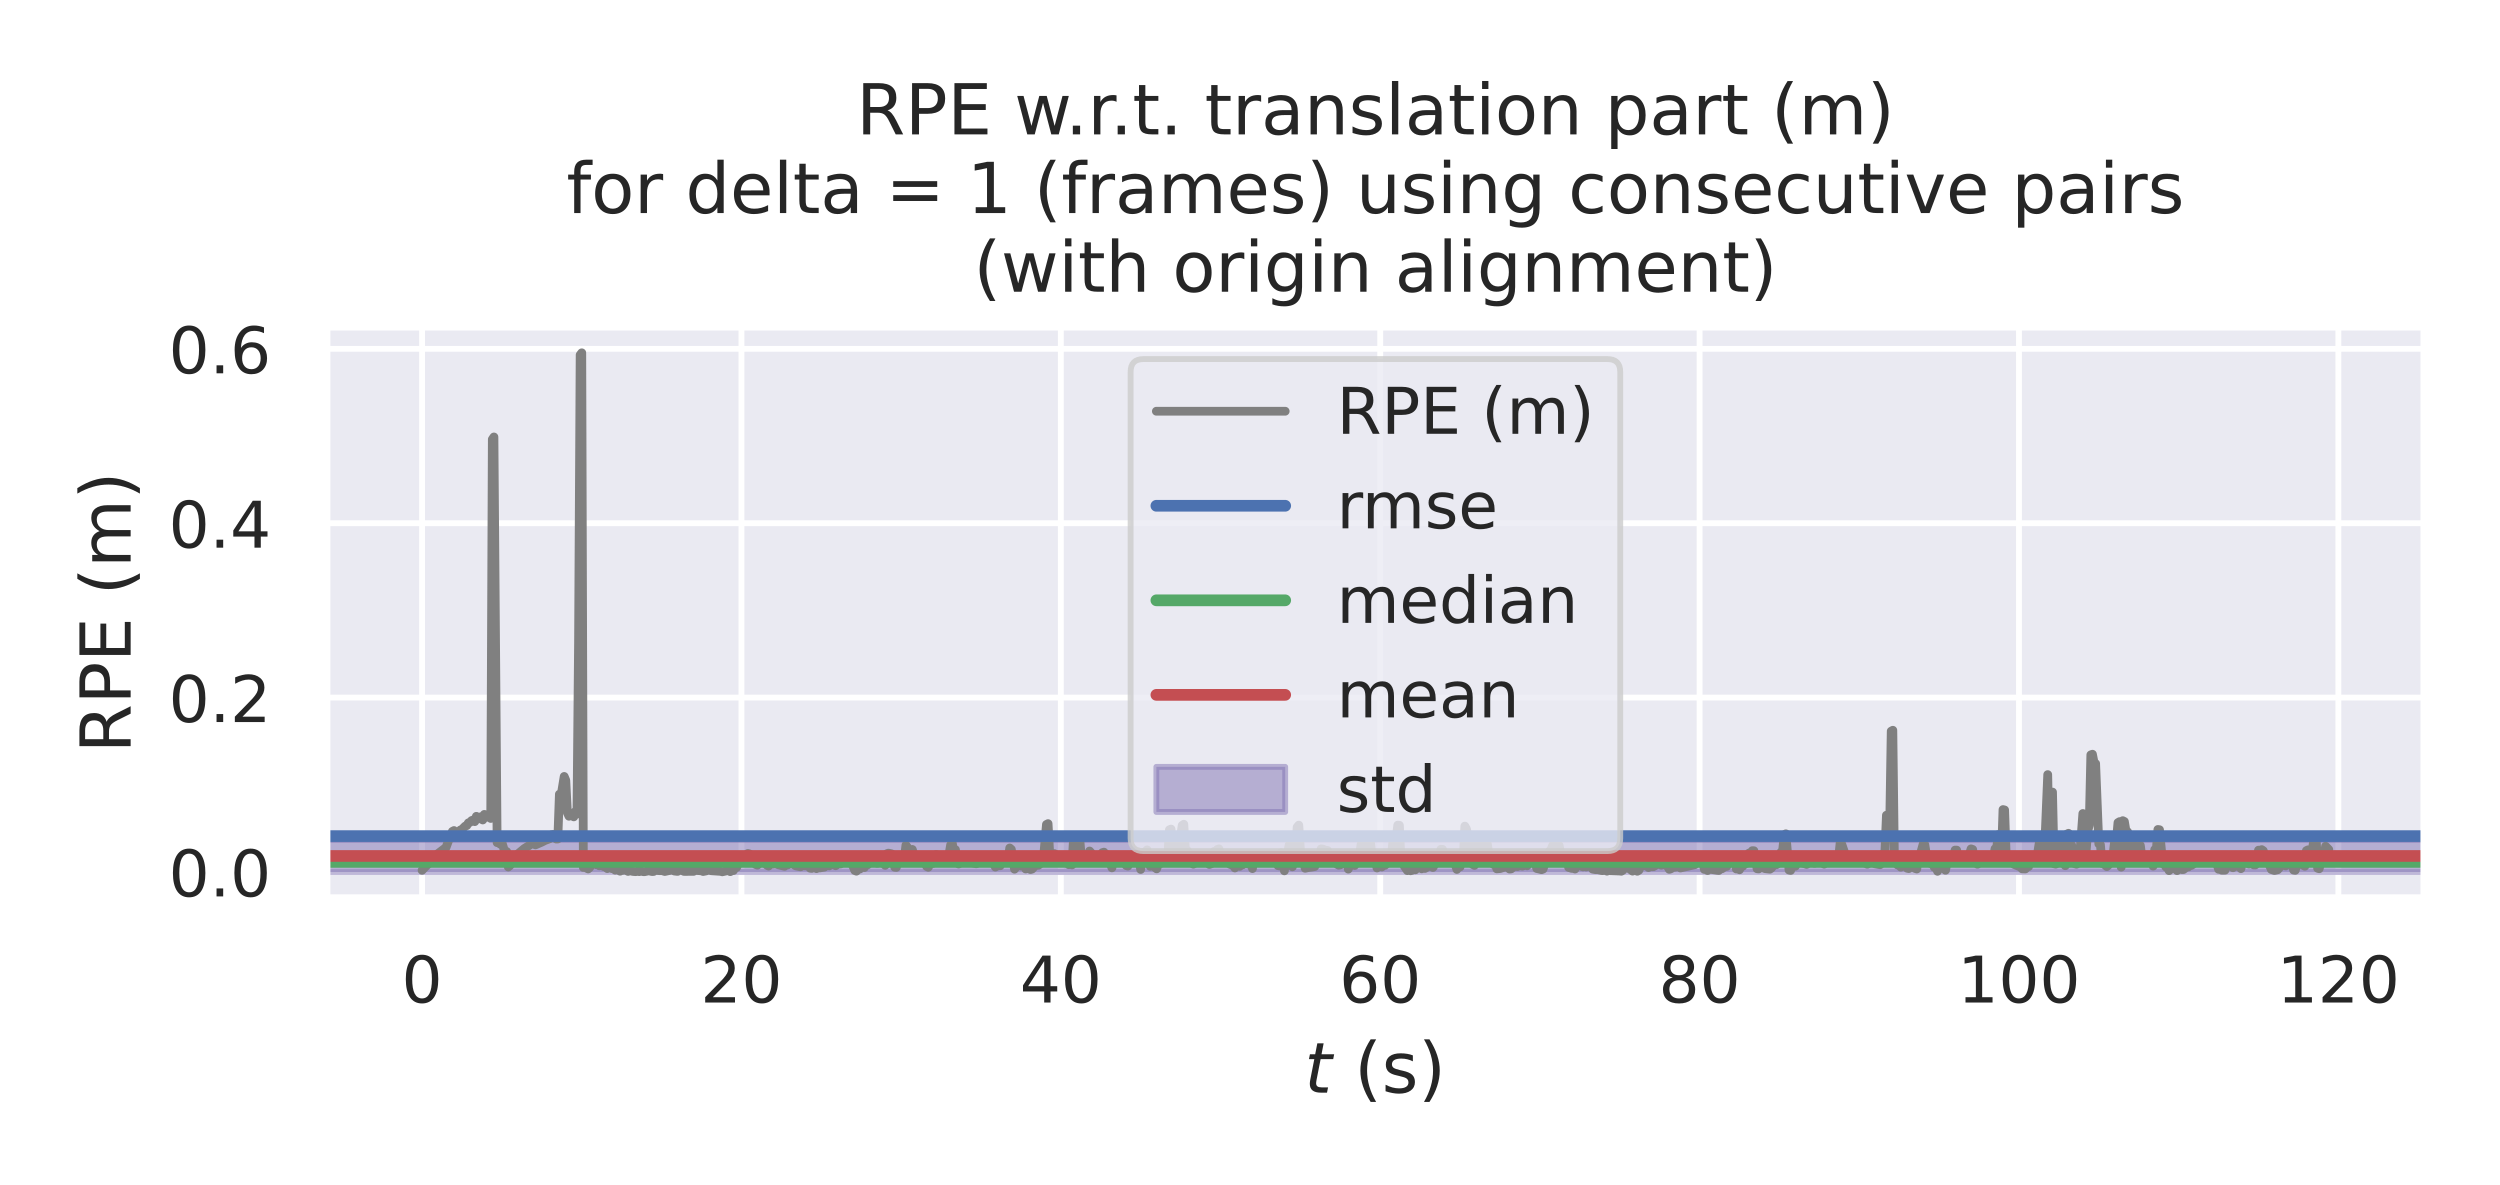 <?xml version="1.0" encoding="utf-8" standalone="no"?>
<!DOCTYPE svg PUBLIC "-//W3C//DTD SVG 1.1//EN"
  "http://www.w3.org/Graphics/SVG/1.1/DTD/svg11.dtd">
<!-- Created with matplotlib (https://matplotlib.org/) -->
<svg height="202.32pt" version="1.1" viewBox="0 0 426.96 202.32" width="426.96pt" xmlns="http://www.w3.org/2000/svg" xmlns:xlink="http://www.w3.org/1999/xlink">
 <defs>
  <style type="text/css">*{stroke-linecap:butt;stroke-linejoin:round;}</style>
 </defs>
 <g id="figure_1">
  <g id="patch_1">
   <path d="M 0 202.32 
L 426.96 202.32 
L 426.96 0 
L 0 0 
z
" style="fill:#ffffff;"/>
  </g>
  <g id="axes_1">
   <g id="patch_2">
    <path d="M 55.8 153.36 
L 414 153.36 
L 414 55.824 
L 55.8 55.824 
z
" style="fill:#eaeaf2;"/>
   </g>
   <g id="matplotlib.axis_1">
    <g id="xtick_1">
     <g id="line2d_1">
      <path clip-path="url(#p98224d268a)" d="M 72.082 153.36 
L 72.082 55.824 
" style="fill:none;stroke:#ffffff;stroke-linecap:round;"/>
     </g>
     <g id="text_1">
      <!-- 0 -->
      <g style="fill:#262626;" transform="translate(68.582 171.218)scale(0.11 -0.11)">
       <defs>
        <path d="M 31.781 66.406 
Q 24.172 66.406 20.328 58.906 
Q 16.5 51.422 16.5 36.375 
Q 16.5 21.391 20.328 13.891 
Q 24.172 6.391 31.781 6.391 
Q 39.453 6.391 43.281 13.891 
Q 47.125 21.391 47.125 36.375 
Q 47.125 51.422 43.281 58.906 
Q 39.453 66.406 31.781 66.406 
z
M 31.781 74.219 
Q 44.047 74.219 50.516 64.516 
Q 56.984 54.828 56.984 36.375 
Q 56.984 17.969 50.516 8.266 
Q 44.047 -1.422 31.781 -1.422 
Q 19.531 -1.422 13.062 8.266 
Q 6.594 17.969 6.594 36.375 
Q 6.594 54.828 13.062 64.516 
Q 19.531 74.219 31.781 74.219 
z
" id="DejaVuSans-48"/>
       </defs>
       <use xlink:href="#DejaVuSans-48"/>
      </g>
     </g>
    </g>
    <g id="xtick_2">
     <g id="line2d_2">
      <path clip-path="url(#p98224d268a)" d="M 126.627 153.36 
L 126.627 55.824 
" style="fill:none;stroke:#ffffff;stroke-linecap:round;"/>
     </g>
     <g id="text_2">
      <!-- 20 -->
      <g style="fill:#262626;" transform="translate(119.629 171.218)scale(0.11 -0.11)">
       <defs>
        <path d="M 19.188 8.297 
L 53.609 8.297 
L 53.609 0 
L 7.328 0 
L 7.328 8.297 
Q 12.938 14.109 22.625 23.891 
Q 32.328 33.688 34.812 36.531 
Q 39.547 41.844 41.422 45.531 
Q 43.312 49.219 43.312 52.781 
Q 43.312 58.594 39.234 62.25 
Q 35.156 65.922 28.609 65.922 
Q 23.969 65.922 18.812 64.312 
Q 13.672 62.703 7.812 59.422 
L 7.812 69.391 
Q 13.766 71.781 18.938 73 
Q 24.125 74.219 28.422 74.219 
Q 39.75 74.219 46.484 68.547 
Q 53.219 62.891 53.219 53.422 
Q 53.219 48.922 51.531 44.891 
Q 49.859 40.875 45.406 35.406 
Q 44.188 33.984 37.641 27.219 
Q 31.109 20.453 19.188 8.297 
z
" id="DejaVuSans-50"/>
       </defs>
       <use xlink:href="#DejaVuSans-50"/>
       <use x="63.623" xlink:href="#DejaVuSans-48"/>
      </g>
     </g>
    </g>
    <g id="xtick_3">
     <g id="line2d_3">
      <path clip-path="url(#p98224d268a)" d="M 181.173 153.36 
L 181.173 55.824 
" style="fill:none;stroke:#ffffff;stroke-linecap:round;"/>
     </g>
     <g id="text_3">
      <!-- 40 -->
      <g style="fill:#262626;" transform="translate(174.174 171.218)scale(0.11 -0.11)">
       <defs>
        <path d="M 37.797 64.312 
L 12.891 25.391 
L 37.797 25.391 
z
M 35.203 72.906 
L 47.609 72.906 
L 47.609 25.391 
L 58.016 25.391 
L 58.016 17.188 
L 47.609 17.188 
L 47.609 0 
L 37.797 0 
L 37.797 17.188 
L 4.891 17.188 
L 4.891 26.703 
z
" id="DejaVuSans-52"/>
       </defs>
       <use xlink:href="#DejaVuSans-52"/>
       <use x="63.623" xlink:href="#DejaVuSans-48"/>
      </g>
     </g>
    </g>
    <g id="xtick_4">
     <g id="line2d_4">
      <path clip-path="url(#p98224d268a)" d="M 235.718 153.36 
L 235.718 55.824 
" style="fill:none;stroke:#ffffff;stroke-linecap:round;"/>
     </g>
     <g id="text_4">
      <!-- 60 -->
      <g style="fill:#262626;" transform="translate(228.719 171.218)scale(0.11 -0.11)">
       <defs>
        <path d="M 33.016 40.375 
Q 26.375 40.375 22.484 35.828 
Q 18.609 31.297 18.609 23.391 
Q 18.609 15.531 22.484 10.953 
Q 26.375 6.391 33.016 6.391 
Q 39.656 6.391 43.531 10.953 
Q 47.406 15.531 47.406 23.391 
Q 47.406 31.297 43.531 35.828 
Q 39.656 40.375 33.016 40.375 
z
M 52.594 71.297 
L 52.594 62.312 
Q 48.875 64.062 45.094 64.984 
Q 41.312 65.922 37.594 65.922 
Q 27.828 65.922 22.672 59.328 
Q 17.531 52.734 16.797 39.406 
Q 19.672 43.656 24.016 45.922 
Q 28.375 48.188 33.594 48.188 
Q 44.578 48.188 50.953 41.516 
Q 57.328 34.859 57.328 23.391 
Q 57.328 12.156 50.688 5.359 
Q 44.047 -1.422 33.016 -1.422 
Q 20.359 -1.422 13.672 8.266 
Q 6.984 17.969 6.984 36.375 
Q 6.984 53.656 15.188 63.938 
Q 23.391 74.219 37.203 74.219 
Q 40.922 74.219 44.703 73.484 
Q 48.484 72.75 52.594 71.297 
z
" id="DejaVuSans-54"/>
       </defs>
       <use xlink:href="#DejaVuSans-54"/>
       <use x="63.623" xlink:href="#DejaVuSans-48"/>
      </g>
     </g>
    </g>
    <g id="xtick_5">
     <g id="line2d_5">
      <path clip-path="url(#p98224d268a)" d="M 290.264 153.36 
L 290.264 55.824 
" style="fill:none;stroke:#ffffff;stroke-linecap:round;"/>
     </g>
     <g id="text_5">
      <!-- 80 -->
      <g style="fill:#262626;" transform="translate(283.265 171.218)scale(0.11 -0.11)">
       <defs>
        <path d="M 31.781 34.625 
Q 24.75 34.625 20.719 30.859 
Q 16.703 27.094 16.703 20.516 
Q 16.703 13.922 20.719 10.156 
Q 24.75 6.391 31.781 6.391 
Q 38.812 6.391 42.859 10.172 
Q 46.922 13.969 46.922 20.516 
Q 46.922 27.094 42.891 30.859 
Q 38.875 34.625 31.781 34.625 
z
M 21.922 38.812 
Q 15.578 40.375 12.031 44.719 
Q 8.5 49.078 8.5 55.328 
Q 8.5 64.062 14.719 69.141 
Q 20.953 74.219 31.781 74.219 
Q 42.672 74.219 48.875 69.141 
Q 55.078 64.062 55.078 55.328 
Q 55.078 49.078 51.531 44.719 
Q 48 40.375 41.703 38.812 
Q 48.828 37.156 52.797 32.312 
Q 56.781 27.484 56.781 20.516 
Q 56.781 9.906 50.312 4.234 
Q 43.844 -1.422 31.781 -1.422 
Q 19.734 -1.422 13.25 4.234 
Q 6.781 9.906 6.781 20.516 
Q 6.781 27.484 10.781 32.312 
Q 14.797 37.156 21.922 38.812 
z
M 18.312 54.391 
Q 18.312 48.734 21.844 45.562 
Q 25.391 42.391 31.781 42.391 
Q 38.141 42.391 41.719 45.562 
Q 45.312 48.734 45.312 54.391 
Q 45.312 60.062 41.719 63.234 
Q 38.141 66.406 31.781 66.406 
Q 25.391 66.406 21.844 63.234 
Q 18.312 60.062 18.312 54.391 
z
" id="DejaVuSans-56"/>
       </defs>
       <use xlink:href="#DejaVuSans-56"/>
       <use x="63.623" xlink:href="#DejaVuSans-48"/>
      </g>
     </g>
    </g>
    <g id="xtick_6">
     <g id="line2d_6">
      <path clip-path="url(#p98224d268a)" d="M 344.809 153.36 
L 344.809 55.824 
" style="fill:none;stroke:#ffffff;stroke-linecap:round;"/>
     </g>
     <g id="text_6">
      <!-- 100 -->
      <g style="fill:#262626;" transform="translate(334.311 171.218)scale(0.11 -0.11)">
       <defs>
        <path d="M 12.406 8.297 
L 28.516 8.297 
L 28.516 63.922 
L 10.984 60.406 
L 10.984 69.391 
L 28.422 72.906 
L 38.281 72.906 
L 38.281 8.297 
L 54.391 8.297 
L 54.391 0 
L 12.406 0 
z
" id="DejaVuSans-49"/>
       </defs>
       <use xlink:href="#DejaVuSans-49"/>
       <use x="63.623" xlink:href="#DejaVuSans-48"/>
       <use x="127.246" xlink:href="#DejaVuSans-48"/>
      </g>
     </g>
    </g>
    <g id="xtick_7">
     <g id="line2d_7">
      <path clip-path="url(#p98224d268a)" d="M 399.355 153.36 
L 399.355 55.824 
" style="fill:none;stroke:#ffffff;stroke-linecap:round;"/>
     </g>
     <g id="text_7">
      <!-- 120 -->
      <g style="fill:#262626;" transform="translate(388.856 171.218)scale(0.11 -0.11)">
       <use xlink:href="#DejaVuSans-49"/>
       <use x="63.623" xlink:href="#DejaVuSans-50"/>
       <use x="127.246" xlink:href="#DejaVuSans-48"/>
      </g>
     </g>
    </g>
    <g id="text_8">
     <!-- $t$ (s) -->
     <g style="fill:#262626;" transform="translate(222.78 186.624)scale(0.12 -0.12)">
      <defs>
       <path d="M 42.281 54.688 
L 40.922 47.703 
L 23 47.703 
L 17.188 18.016 
Q 16.891 16.359 16.75 15.234 
Q 16.609 14.109 16.609 13.484 
Q 16.609 10.359 18.484 8.938 
Q 20.359 7.516 24.516 7.516 
L 33.594 7.516 
L 32.078 0 
L 23.484 0 
Q 15.484 0 11.547 3.125 
Q 7.625 6.25 7.625 12.594 
Q 7.625 13.719 7.766 15.062 
Q 7.906 16.406 8.203 18.016 
L 14.016 47.703 
L 6.391 47.703 
L 7.812 54.688 
L 15.281 54.688 
L 18.312 70.219 
L 27.297 70.219 
L 24.312 54.688 
z
" id="DejaVuSans-Oblique-116"/>
       <path id="DejaVuSans-32"/>
       <path d="M 31 75.875 
Q 24.469 64.656 21.281 53.656 
Q 18.109 42.672 18.109 31.391 
Q 18.109 20.125 21.312 9.062 
Q 24.516 -2 31 -13.188 
L 23.188 -13.188 
Q 15.875 -1.703 12.234 9.375 
Q 8.594 20.453 8.594 31.391 
Q 8.594 42.281 12.203 53.312 
Q 15.828 64.359 23.188 75.875 
z
" id="DejaVuSans-40"/>
       <path d="M 44.281 53.078 
L 44.281 44.578 
Q 40.484 46.531 36.375 47.5 
Q 32.281 48.484 27.875 48.484 
Q 21.188 48.484 17.844 46.438 
Q 14.5 44.391 14.5 40.281 
Q 14.5 37.156 16.891 35.375 
Q 19.281 33.594 26.516 31.984 
L 29.594 31.297 
Q 39.156 29.25 43.188 25.516 
Q 47.219 21.781 47.219 15.094 
Q 47.219 7.469 41.188 3.016 
Q 35.156 -1.422 24.609 -1.422 
Q 20.219 -1.422 15.453 -0.562 
Q 10.688 0.297 5.422 2 
L 5.422 11.281 
Q 10.406 8.688 15.234 7.391 
Q 20.062 6.109 24.812 6.109 
Q 31.156 6.109 34.562 8.281 
Q 37.984 10.453 37.984 14.406 
Q 37.984 18.062 35.516 20.016 
Q 33.062 21.969 24.703 23.781 
L 21.578 24.516 
Q 13.234 26.266 9.516 29.906 
Q 5.812 33.547 5.812 39.891 
Q 5.812 47.609 11.281 51.797 
Q 16.75 56 26.812 56 
Q 31.781 56 36.172 55.266 
Q 40.578 54.547 44.281 53.078 
z
" id="DejaVuSans-115"/>
       <path d="M 8.016 75.875 
L 15.828 75.875 
Q 23.141 64.359 26.781 53.312 
Q 30.422 42.281 30.422 31.391 
Q 30.422 20.453 26.781 9.375 
Q 23.141 -1.703 15.828 -13.188 
L 8.016 -13.188 
Q 14.5 -2 17.703 9.062 
Q 20.906 20.125 20.906 31.391 
Q 20.906 42.672 17.703 53.656 
Q 14.5 64.656 8.016 75.875 
z
" id="DejaVuSans-41"/>
      </defs>
      <use transform="translate(0 0.125)" xlink:href="#DejaVuSans-Oblique-116"/>
      <use transform="translate(39.209 0.125)" xlink:href="#DejaVuSans-32"/>
      <use transform="translate(70.996 0.125)" xlink:href="#DejaVuSans-40"/>
      <use transform="translate(110.01 0.125)" xlink:href="#DejaVuSans-115"/>
      <use transform="translate(162.109 0.125)" xlink:href="#DejaVuSans-41"/>
     </g>
    </g>
   </g>
   <g id="matplotlib.axis_2">
    <g id="ytick_1">
     <g id="line2d_8">
      <path clip-path="url(#p98224d268a)" d="M 55.8 148.914 
L 414 148.914 
" style="fill:none;stroke:#ffffff;stroke-linecap:round;"/>
     </g>
     <g id="text_9">
      <!-- 0.0 -->
      <g style="fill:#262626;" transform="translate(28.807 153.093)scale(0.11 -0.11)">
       <defs>
        <path d="M 10.688 12.406 
L 21 12.406 
L 21 0 
L 10.688 0 
z
" id="DejaVuSans-46"/>
       </defs>
       <use xlink:href="#DejaVuSans-48"/>
       <use x="63.623" xlink:href="#DejaVuSans-46"/>
       <use x="95.41" xlink:href="#DejaVuSans-48"/>
      </g>
     </g>
    </g>
    <g id="ytick_2">
     <g id="line2d_9">
      <path clip-path="url(#p98224d268a)" d="M 55.8 119.134 
L 414 119.134 
" style="fill:none;stroke:#ffffff;stroke-linecap:round;"/>
     </g>
     <g id="text_10">
      <!-- 0.2 -->
      <g style="fill:#262626;" transform="translate(28.807 123.313)scale(0.11 -0.11)">
       <use xlink:href="#DejaVuSans-48"/>
       <use x="63.623" xlink:href="#DejaVuSans-46"/>
       <use x="95.41" xlink:href="#DejaVuSans-50"/>
      </g>
     </g>
    </g>
    <g id="ytick_3">
     <g id="line2d_10">
      <path clip-path="url(#p98224d268a)" d="M 55.8 89.354 
L 414 89.354 
" style="fill:none;stroke:#ffffff;stroke-linecap:round;"/>
     </g>
     <g id="text_11">
      <!-- 0.4 -->
      <g style="fill:#262626;" transform="translate(28.807 93.533)scale(0.11 -0.11)">
       <use xlink:href="#DejaVuSans-48"/>
       <use x="63.623" xlink:href="#DejaVuSans-46"/>
       <use x="95.41" xlink:href="#DejaVuSans-52"/>
      </g>
     </g>
    </g>
    <g id="ytick_4">
     <g id="line2d_11">
      <path clip-path="url(#p98224d268a)" d="M 55.8 59.574 
L 414 59.574 
" style="fill:none;stroke:#ffffff;stroke-linecap:round;"/>
     </g>
     <g id="text_12">
      <!-- 0.6 -->
      <g style="fill:#262626;" transform="translate(28.807 63.754)scale(0.11 -0.11)">
       <use xlink:href="#DejaVuSans-48"/>
       <use x="63.623" xlink:href="#DejaVuSans-46"/>
       <use x="95.41" xlink:href="#DejaVuSans-54"/>
      </g>
     </g>
    </g>
    <g id="text_13">
     <!-- RPE (m) -->
     <g style="fill:#262626;" transform="translate(22.311 128.603)rotate(-90)scale(0.12 -0.12)">
      <defs>
       <path d="M 44.391 34.188 
Q 47.562 33.109 50.562 29.594 
Q 53.562 26.078 56.594 19.922 
L 66.609 0 
L 56 0 
L 46.688 18.703 
Q 43.062 26.031 39.672 28.422 
Q 36.281 30.812 30.422 30.812 
L 19.672 30.812 
L 19.672 0 
L 9.812 0 
L 9.812 72.906 
L 32.078 72.906 
Q 44.578 72.906 50.734 67.672 
Q 56.891 62.453 56.891 51.906 
Q 56.891 45.016 53.688 40.469 
Q 50.484 35.938 44.391 34.188 
z
M 19.672 64.797 
L 19.672 38.922 
L 32.078 38.922 
Q 39.203 38.922 42.844 42.219 
Q 46.484 45.516 46.484 51.906 
Q 46.484 58.297 42.844 61.547 
Q 39.203 64.797 32.078 64.797 
z
" id="DejaVuSans-82"/>
       <path d="M 19.672 64.797 
L 19.672 37.406 
L 32.078 37.406 
Q 38.969 37.406 42.719 40.969 
Q 46.484 44.531 46.484 51.125 
Q 46.484 57.672 42.719 61.234 
Q 38.969 64.797 32.078 64.797 
z
M 9.812 72.906 
L 32.078 72.906 
Q 44.344 72.906 50.609 67.359 
Q 56.891 61.812 56.891 51.125 
Q 56.891 40.328 50.609 34.812 
Q 44.344 29.297 32.078 29.297 
L 19.672 29.297 
L 19.672 0 
L 9.812 0 
z
" id="DejaVuSans-80"/>
       <path d="M 9.812 72.906 
L 55.906 72.906 
L 55.906 64.594 
L 19.672 64.594 
L 19.672 43.016 
L 54.391 43.016 
L 54.391 34.719 
L 19.672 34.719 
L 19.672 8.297 
L 56.781 8.297 
L 56.781 0 
L 9.812 0 
z
" id="DejaVuSans-69"/>
       <path d="M 52 44.188 
Q 55.375 50.25 60.062 53.125 
Q 64.75 56 71.094 56 
Q 79.641 56 84.281 50.016 
Q 88.922 44.047 88.922 33.016 
L 88.922 0 
L 79.891 0 
L 79.891 32.719 
Q 79.891 40.578 77.094 44.375 
Q 74.312 48.188 68.609 48.188 
Q 61.625 48.188 57.562 43.547 
Q 53.516 38.922 53.516 30.906 
L 53.516 0 
L 44.484 0 
L 44.484 32.719 
Q 44.484 40.625 41.703 44.406 
Q 38.922 48.188 33.109 48.188 
Q 26.219 48.188 22.156 43.531 
Q 18.109 38.875 18.109 30.906 
L 18.109 0 
L 9.078 0 
L 9.078 54.688 
L 18.109 54.688 
L 18.109 46.188 
Q 21.188 51.219 25.484 53.609 
Q 29.781 56 35.688 56 
Q 41.656 56 45.828 52.969 
Q 50 49.953 52 44.188 
z
" id="DejaVuSans-109"/>
      </defs>
      <use xlink:href="#DejaVuSans-82"/>
      <use x="69.482" xlink:href="#DejaVuSans-80"/>
      <use x="129.785" xlink:href="#DejaVuSans-69"/>
      <use x="192.969" xlink:href="#DejaVuSans-32"/>
      <use x="224.756" xlink:href="#DejaVuSans-40"/>
      <use x="263.77" xlink:href="#DejaVuSans-109"/>
      <use x="361.182" xlink:href="#DejaVuSans-41"/>
     </g>
    </g>
   </g>
   <g id="patch_3">
    <path clip-path="url(#p98224d268a)" d="M 55.8 148.927 
L 55.8 143.447 
L 414 143.447 
L 414 148.927 
z
" style="fill:#8172b3;opacity:0.5;stroke:#8172b3;stroke-linejoin:miter;"/>
   </g>
   <g id="line2d_12">
    <path clip-path="url(#p98224d268a)" d="M 72.082 148.63 
L 72.627 148.053 
L 73.173 147.519 
L 73.718 147.049 
L 74.264 146.499 
L 74.536 145.978 
L 75.627 145.137 
L 76.173 144.731 
L 76.718 143.26 
L 76.991 143.097 
L 77.264 141.988 
L 77.536 141.845 
L 78.082 142.346 
L 78.355 142.219 
L 78.627 141.752 
L 78.9 141.639 
L 79.445 141.093 
L 79.718 140.996 
L 79.991 140.532 
L 80.264 140.444 
L 80.536 140.144 
L 80.809 140.033 
L 81.082 140.319 
L 81.355 139.417 
L 81.627 139.875 
L 82.173 139.471 
L 82.445 140.035 
L 82.718 139.088 
L 82.991 139.602 
L 83.536 139.285 
L 83.809 139.776 
L 84.082 75.028 
L 84.355 74.63 
L 84.9 143.908 
L 85.173 143.563 
L 85.445 144.175 
L 85.718 143.865 
L 86.264 145.699 
L 86.536 145.431 
L 86.809 148.07 
L 87.082 147.832 
L 87.627 147.008 
L 87.9 146.8 
L 88.173 146.059 
L 88.718 145.608 
L 89.536 144.923 
L 90.627 144.233 
L 91.173 143.907 
L 91.445 144.291 
L 92.536 143.819 
L 93.082 143.536 
L 93.9 143.233 
L 94.173 142.587 
L 94.445 142.523 
L 94.991 143.294 
L 95.264 143.283 
L 95.536 135.637 
L 95.809 135.959 
L 96.355 132.608 
L 96.627 133.269 
L 96.9 138.802 
L 97.173 139.4 
L 97.718 138.989 
L 97.991 139.503 
L 98.264 138.572 
L 98.536 139.036 
L 98.809 109.643 
L 99.082 60.612 
L 99.355 60.257 
L 99.627 148.149 
L 99.9 148.123 
L 100.445 148.402 
L 100.718 148.17 
L 100.991 147.623 
L 101.264 147.514 
L 101.809 147.677 
L 102.082 147.52 
L 102.355 147.866 
L 102.627 147.716 
L 103.173 148.027 
L 103.445 147.839 
L 103.718 148.338 
L 103.991 148.131 
L 104.536 148.352 
L 104.809 148.165 
L 105.082 148.613 
L 105.355 148.431 
L 105.9 148.787 
L 106.173 148.631 
L 106.445 148.635 
L 106.718 148.508 
L 107.264 148.822 
L 107.536 148.699 
L 108.082 148.824 
L 108.627 148.869 
L 108.9 148.774 
L 109.173 148.86 
L 109.445 148.778 
L 109.991 148.886 
L 110.809 148.714 
L 111.355 148.847 
L 111.627 148.831 
L 111.9 148.63 
L 112.718 148.699 
L 112.991 148.67 
L 113.536 148.835 
L 114.9 148.541 
L 115.173 148.759 
L 115.718 148.819 
L 115.991 148.576 
L 116.264 148.55 
L 116.809 148.819 
L 118.445 148.814 
L 118.718 148.634 
L 119.809 148.723 
L 120.082 148.838 
L 120.627 148.731 
L 120.9 148.477 
L 121.173 148.488 
L 121.445 148.704 
L 123.082 148.813 
L 123.355 148.891 
L 124.173 148.701 
L 124.445 148.705 
L 124.718 148.86 
L 124.991 148.673 
L 125.264 148.674 
L 125.536 148.133 
L 125.809 148.149 
L 126.355 146.74 
L 127.445 146.768 
L 127.718 145.763 
L 127.991 145.827 
L 128.264 146.859 
L 128.536 146.949 
L 129.082 147.655 
L 129.355 147.759 
L 129.627 146.934 
L 130.173 147.033 
L 130.445 146.955 
L 130.718 147.05 
L 130.991 147.778 
L 131.264 147.912 
L 131.809 147.42 
L 132.082 147.574 
L 132.355 147.483 
L 132.9 147.685 
L 133.991 147.955 
L 134.264 147.545 
L 134.536 147.723 
L 135.082 147.365 
L 135.9 147.879 
L 136.718 148.041 
L 136.991 147.857 
L 137.809 147.888 
L 138.082 147.926 
L 138.355 148.27 
L 138.627 148.306 
L 138.9 148.117 
L 139.173 148.146 
L 139.445 148.345 
L 139.718 148.103 
L 139.991 148.224 
L 140.809 148.092 
L 141.082 147.759 
L 141.355 147.735 
L 141.627 147.886 
L 141.9 146.667 
L 142.173 146.65 
L 142.445 147.701 
L 142.718 147.855 
L 143.264 147.482 
L 143.536 147.552 
L 143.809 147.01 
L 144.355 147.168 
L 144.9 147.253 
L 145.445 147.427 
L 145.991 148.674 
L 146.264 148.781 
L 146.536 148.284 
L 146.809 148.433 
L 147.355 148.062 
L 147.627 148.165 
L 147.9 147.672 
L 148.173 147.706 
L 148.718 146.458 
L 148.991 146.55 
L 149.264 147.14 
L 149.536 146.861 
L 149.809 147.419 
L 150.082 146.393 
L 150.355 146.429 
L 150.627 147.09 
L 150.9 147.199 
L 151.173 147.787 
L 151.445 145.81 
L 151.718 145.705 
L 152.264 145.82 
L 152.809 148.115 
L 153.082 148.14 
L 153.355 146.845 
L 153.627 146.753 
L 153.9 146.785 
L 154.173 146.582 
L 154.445 146.641 
L 154.718 144.331 
L 154.991 144.73 
L 155.264 146.986 
L 155.536 145.286 
L 155.809 145.075 
L 156.082 146.03 
L 156.355 145.98 
L 156.627 146.261 
L 157.718 146.685 
L 158.264 147.986 
L 158.536 148.12 
L 158.809 147.598 
L 159.355 147.439 
L 159.627 146.085 
L 159.9 145.957 
L 160.173 146.655 
L 160.445 146.527 
L 160.718 147.143 
L 160.991 146.827 
L 161.264 146.894 
L 161.536 146.728 
L 161.809 146.96 
L 162.082 145.861 
L 162.355 144.294 
L 162.627 143.947 
L 162.9 145.493 
L 163.173 145.104 
L 163.445 146.951 
L 163.718 147.56 
L 163.991 147.226 
L 164.536 146.964 
L 164.809 147.1 
L 165.355 146.309 
L 165.627 146.98 
L 165.9 146.776 
L 166.173 147.378 
L 166.718 147.522 
L 167.536 146.868 
L 168.082 146.395 
L 168.355 147.19 
L 168.627 147.087 
L 168.9 146.626 
L 169.173 146.52 
L 169.991 148.084 
L 170.536 147.77 
L 170.809 147.861 
L 171.082 146.998 
L 171.355 147.22 
L 171.9 146.76 
L 172.173 146.841 
L 172.445 144.821 
L 172.718 145.057 
L 173.264 148.44 
L 173.536 148.085 
L 173.809 146.347 
L 174.082 146.252 
L 174.355 147.912 
L 174.627 147.567 
L 174.9 147.782 
L 175.173 148.408 
L 175.445 148.225 
L 175.991 148.5 
L 176.264 148.421 
L 176.809 147.822 
L 177.355 147.771 
L 178.173 147.036 
L 178.718 140.806 
L 178.991 140.666 
L 179.264 145.658 
L 179.536 146.153 
L 180.082 145.789 
L 180.355 146.011 
L 180.9 147.009 
L 181.445 146.914 
L 181.718 147.099 
L 181.991 146.725 
L 182.264 147.035 
L 182.536 147.679 
L 182.809 147.389 
L 183.082 147.715 
L 183.355 142.995 
L 183.627 143.212 
L 183.9 146.544 
L 184.173 143.629 
L 184.445 143.758 
L 184.718 146.99 
L 184.991 147.212 
L 185.264 147.205 
L 185.536 147.081 
L 185.809 147.34 
L 186.082 145.342 
L 186.355 145.645 
L 186.627 147.022 
L 186.9 147.112 
L 187.173 146.906 
L 187.445 146.467 
L 187.991 146.044 
L 188.264 145.618 
L 188.536 145.535 
L 188.809 145.925 
L 189.082 145.957 
L 189.355 147.17 
L 189.627 147.52 
L 189.9 148.21 
L 190.173 146.489 
L 190.718 147.139 
L 190.991 147.056 
L 191.536 146.719 
L 191.809 146.639 
L 192.355 147.832 
L 192.627 147.917 
L 192.9 146.707 
L 193.445 146.715 
L 193.718 146.658 
L 193.991 146.987 
L 194.264 146.7 
L 194.536 146.88 
L 194.809 148.489 
L 195.082 146.367 
L 195.355 146.297 
L 195.627 145.462 
L 195.9 145.151 
L 196.445 147.966 
L 196.718 147.71 
L 197.536 148.386 
L 197.809 147.598 
L 198.355 147.402 
L 198.627 147.303 
L 199.173 146.466 
L 199.445 146.394 
L 199.718 141.714 
L 199.991 141.594 
L 200.264 146.296 
L 200.536 146.526 
L 200.809 146.589 
L 201.082 145.046 
L 201.355 144.829 
L 201.9 140.966 
L 202.173 140.774 
L 202.445 145.333 
L 202.718 145.193 
L 203.264 146.045 
L 203.536 145.941 
L 203.809 147.588 
L 204.355 147.187 
L 204.627 146.932 
L 206.264 146.434 
L 206.536 147.636 
L 206.809 147.545 
L 207.082 147.194 
L 207.355 145.411 
L 207.627 145.519 
L 207.9 145.083 
L 208.173 144.976 
L 208.718 146.625 
L 208.991 146.493 
L 209.264 146.772 
L 209.536 146.642 
L 210.082 147.62 
L 210.627 147.828 
L 210.9 148.232 
L 211.173 147.851 
L 211.445 147.276 
L 211.718 147.964 
L 211.991 146.983 
L 212.264 147.691 
L 212.809 147.028 
L 213.082 147.557 
L 213.355 147.594 
L 213.627 147.264 
L 213.9 148.334 
L 214.173 146.174 
L 214.718 146.258 
L 214.991 146.134 
L 215.536 147.005 
L 215.809 146.831 
L 216.082 146.273 
L 216.355 146.177 
L 216.627 146.572 
L 216.9 146.585 
L 217.445 146.48 
L 217.718 146.451 
L 218.264 147.842 
L 218.536 147.893 
L 218.809 145.639 
L 219.082 145.725 
L 219.355 148.722 
L 219.627 145.765 
L 219.9 145.691 
L 220.173 144.302 
L 220.445 144.498 
L 220.718 148.037 
L 220.991 146.049 
L 221.264 145.672 
L 221.536 141.259 
L 221.809 140.924 
L 222.082 145.065 
L 222.355 146.951 
L 222.627 147.023 
L 222.9 148.283 
L 223.445 148.164 
L 223.991 148.095 
L 224.536 147.996 
L 225.082 146.349 
L 225.355 146.435 
L 225.627 144.98 
L 225.9 145.011 
L 226.445 145.23 
L 226.718 145.246 
L 226.991 146.199 
L 227.264 146.204 
L 227.809 146.727 
L 228.082 146.672 
L 228.355 147.611 
L 228.627 147.764 
L 228.9 147.719 
L 229.173 147.39 
L 229.445 147.483 
L 229.718 147.015 
L 229.991 146.91 
L 230.264 148.431 
L 230.536 147.803 
L 231.082 147.476 
L 231.355 147.811 
L 231.627 147.205 
L 231.9 145.998 
L 232.173 146.341 
L 232.445 144.223 
L 232.718 144.572 
L 232.991 146.931 
L 233.264 144.486 
L 233.536 144.26 
L 233.809 144.335 
L 234.082 144.098 
L 234.355 146.607 
L 234.627 147.386 
L 234.9 147.1 
L 235.173 148.236 
L 235.445 147.88 
L 235.991 148.062 
L 236.264 147.78 
L 236.536 147.782 
L 236.809 147.492 
L 237.082 147.035 
L 237.355 146.017 
L 237.627 146.18 
L 237.9 143.616 
L 238.173 143.617 
L 238.445 143.16 
L 238.718 140.926 
L 238.991 140.952 
L 239.264 147.14 
L 239.536 147.029 
L 239.809 147.902 
L 240.355 148.685 
L 240.627 148.555 
L 240.9 148.712 
L 241.173 148.636 
L 241.445 148.139 
L 241.718 148.55 
L 241.991 147.763 
L 242.809 148.378 
L 243.082 148.225 
L 243.355 148.316 
L 243.9 147.999 
L 244.445 147.578 
L 244.718 148.156 
L 245.536 146.777 
L 245.809 146.463 
L 246.082 145.052 
L 246.355 145.064 
L 246.627 146.295 
L 246.9 146.219 
L 247.173 146.382 
L 247.445 146.039 
L 247.991 147.071 
L 248.536 147.664 
L 248.809 148.482 
L 249.082 147.877 
L 249.355 148.059 
L 249.627 146.426 
L 249.9 146.828 
L 250.173 141.091 
L 250.445 141.575 
L 250.991 144.428 
L 251.264 144.607 
L 251.536 147.65 
L 251.809 147.799 
L 252.355 143.878 
L 252.627 143.821 
L 252.9 144.581 
L 253.173 144.772 
L 253.718 143.906 
L 253.991 144.051 
L 254.264 145.776 
L 254.536 145.92 
L 255.082 147.634 
L 255.355 147.466 
L 255.627 148.382 
L 256.173 148.337 
L 257.264 148.001 
L 257.809 148.42 
L 258.082 148.389 
L 258.627 147.931 
L 259.173 147.995 
L 259.445 147.81 
L 259.991 147.933 
L 260.536 147.719 
L 260.809 147.869 
L 261.082 146.572 
L 261.355 146.851 
L 262.173 147.128 
L 262.445 148.324 
L 262.991 148.447 
L 263.264 148.525 
L 263.536 148.42 
L 263.809 147.553 
L 264.082 147.268 
L 264.627 145.363 
L 264.9 145.076 
L 265.173 144.388 
L 265.445 144.438 
L 265.718 145.611 
L 265.991 144.169 
L 266.264 144.376 
L 266.536 145.752 
L 266.809 145.915 
L 267.355 146.932 
L 267.627 147.09 
L 267.9 148.145 
L 268.445 148.308 
L 268.718 148.297 
L 268.991 148.414 
L 269.264 147.314 
L 269.536 147.417 
L 270.082 147.96 
L 270.355 148.049 
L 270.627 147.977 
L 270.9 148.066 
L 271.173 147.746 
L 271.445 147.036 
L 271.718 146.881 
L 271.991 148.427 
L 272.536 148.528 
L 272.809 148.504 
L 273.627 148.692 
L 274.173 148.627 
L 274.445 148.778 
L 274.718 148.434 
L 274.991 148.693 
L 276.627 148.754 
L 276.9 148.789 
L 277.173 148.615 
L 277.445 148.131 
L 277.991 147.647 
L 278.264 148.356 
L 278.809 148.768 
L 279.355 148.535 
L 279.627 148.796 
L 279.9 148.625 
L 280.173 147.98 
L 280.445 147.695 
L 280.991 147.883 
L 281.264 147.665 
L 281.536 148.164 
L 281.809 148.014 
L 282.355 148.023 
L 283.173 147.547 
L 283.718 147.766 
L 283.991 147.652 
L 284.264 147.71 
L 284.536 147.568 
L 285.082 148.468 
L 285.355 148.384 
L 285.627 148.175 
L 286.173 148.089 
L 286.445 147.967 
L 286.718 148.012 
L 286.991 148.237 
L 289.445 147.681 
L 289.718 147.262 
L 290.809 147.279 
L 291.082 148.48 
L 291.355 148.466 
L 291.627 148.675 
L 291.9 148.423 
L 293.264 148.637 
L 293.536 148.664 
L 293.809 148.376 
L 294.082 148.367 
L 294.627 147.983 
L 294.9 147.974 
L 295.173 147.058 
L 295.445 147.057 
L 296.264 146.304 
L 296.536 148.409 
L 296.809 148.407 
L 297.082 148.539 
L 297.355 147.948 
L 297.627 147.949 
L 297.9 147.531 
L 298.173 147.515 
L 298.718 145.682 
L 298.991 145.681 
L 299.264 145.286 
L 299.536 145.292 
L 300.082 148.368 
L 300.355 148.397 
L 300.627 148.076 
L 300.9 148.091 
L 301.445 148.352 
L 302.264 148.443 
L 302.536 148.261 
L 303.082 147.526 
L 303.355 147.692 
L 303.627 147.495 
L 304.173 145.521 
L 304.445 145.295 
L 304.718 142.597 
L 304.991 142.401 
L 305.536 148.593 
L 305.809 148.654 
L 306.082 147.463 
L 306.627 147.945 
L 306.9 146.794 
L 307.173 146.998 
L 307.445 147.007 
L 307.718 147.325 
L 308.536 147.63 
L 308.809 146.081 
L 309.082 146.618 
L 309.9 147.418 
L 310.173 146.091 
L 310.718 146.65 
L 310.991 146.92 
L 311.264 147.026 
L 311.536 147.581 
L 311.809 147.259 
L 312.355 147.345 
L 313.173 146.595 
L 313.718 146.874 
L 313.991 146.662 
L 314.264 143.971 
L 314.536 144.159 
L 315.082 145.771 
L 315.355 145.993 
L 315.627 146.799 
L 315.9 147.085 
L 316.445 147.104 
L 316.718 147.312 
L 316.991 146.866 
L 317.536 147.071 
L 317.809 147.065 
L 318.627 147.442 
L 318.9 147.603 
L 319.445 146.953 
L 319.718 146.504 
L 320.264 147.533 
L 321.082 147.682 
L 321.627 145.779 
L 321.9 145.866 
L 322.173 139.228 
L 322.445 139.318 
L 322.718 141.676 
L 322.991 124.868 
L 323.264 124.719 
L 323.536 147.082 
L 323.809 147.283 
L 324.082 147.734 
L 324.355 147.736 
L 324.627 148.096 
L 324.9 147.153 
L 325.173 147.46 
L 325.718 148.282 
L 325.991 148.333 
L 326.264 147.974 
L 326.536 147.998 
L 327.082 148.321 
L 327.355 148.412 
L 327.627 146.073 
L 327.9 146.136 
L 328.445 144.16 
L 328.718 144.225 
L 328.991 145.918 
L 329.264 146.036 
L 329.536 147.06 
L 329.809 147.518 
L 330.082 147.492 
L 330.355 148.136 
L 330.627 148.072 
L 330.9 148.799 
L 331.173 148.193 
L 331.445 148.092 
L 331.718 147.343 
L 331.991 147.381 
L 332.264 148.626 
L 332.536 147.221 
L 332.809 147.169 
L 333.082 147.302 
L 333.355 147.234 
L 333.9 145.182 
L 334.173 145.188 
L 334.445 146.999 
L 335.536 147.077 
L 335.809 146.671 
L 336.082 146.746 
L 336.627 144.975 
L 336.9 145.072 
L 337.173 146.903 
L 337.445 146.848 
L 337.718 147.602 
L 337.991 146.752 
L 338.264 146.821 
L 338.536 147.126 
L 338.809 147.147 
L 339.082 147.03 
L 339.355 146.75 
L 339.627 146.738 
L 339.9 147.277 
L 340.173 147.2 
L 340.445 146.582 
L 340.718 144.948 
L 340.991 144.913 
L 341.264 142.544 
L 341.536 142.479 
L 341.809 146.504 
L 342.082 138.265 
L 342.355 138.328 
L 342.627 146.232 
L 342.9 146.312 
L 343.445 147.087 
L 343.718 147.196 
L 343.991 147.631 
L 345.082 148.087 
L 345.355 148.383 
L 345.9 148.402 
L 346.173 147.891 
L 346.445 148.012 
L 346.718 146.527 
L 346.991 146.672 
L 347.264 146.983 
L 347.536 146.801 
L 347.809 146.853 
L 348.355 143.445 
L 348.9 145.153 
L 349.173 145.323 
L 349.718 132.292 
L 349.991 146.989 
L 350.264 135.382 
L 350.536 135.278 
L 350.809 147.518 
L 351.082 147.582 
L 351.355 146.724 
L 351.627 145.32 
L 351.9 145.505 
L 352.173 143.835 
L 352.445 144.027 
L 352.718 147.851 
L 352.991 142.459 
L 353.264 142.318 
L 353.536 144.476 
L 353.809 144.344 
L 354.082 146.514 
L 354.355 147.508 
L 354.627 147.598 
L 354.9 146.096 
L 355.173 146.245 
L 355.718 138.938 
L 355.991 139.093 
L 356.264 145.57 
L 356.536 141.984 
L 356.809 140.944 
L 357.082 128.916 
L 357.355 128.812 
L 357.627 130.204 
L 357.9 130.409 
L 358.445 144.116 
L 358.718 144.269 
L 358.991 147.441 
L 359.264 147.503 
L 359.809 148.001 
L 360.082 147.751 
L 360.355 146.258 
L 360.9 145.811 
L 361.173 143.368 
L 361.445 143.568 
L 361.718 140.488 
L 361.991 140.324 
L 362.264 148.094 
L 362.536 140.161 
L 362.809 140.295 
L 363.082 141.914 
L 363.355 142.046 
L 363.627 147.041 
L 363.9 143.566 
L 364.173 143.469 
L 364.445 145.647 
L 364.718 145.542 
L 365.264 144.448 
L 365.536 144.381 
L 365.809 146.423 
L 366.355 146.276 
L 366.9 146.135 
L 367.173 146.263 
L 367.445 146.228 
L 367.718 147.92 
L 367.991 145.097 
L 368.264 145.133 
L 368.536 141.662 
L 368.809 141.704 
L 369.355 147.48 
L 369.627 147.494 
L 369.9 148.072 
L 370.173 148.184 
L 370.445 148.693 
L 370.718 148.371 
L 370.991 148.375 
L 371.264 147.885 
L 371.536 147.895 
L 371.809 148.686 
L 372.082 148.041 
L 372.355 148.035 
L 372.627 148.507 
L 372.9 148.5 
L 373.445 148.067 
L 373.718 148.067 
L 373.991 147.788 
L 374.264 147.791 
L 374.536 147.613 
L 374.809 147.299 
L 375.082 147.309 
L 375.355 146.786 
L 375.627 146.793 
L 375.9 147.102 
L 376.445 147.132 
L 376.718 146.891 
L 376.991 146.892 
L 377.264 147.156 
L 377.536 146.703 
L 378.355 146.706 
L 378.9 148.463 
L 379.173 148.464 
L 379.445 148.614 
L 379.991 148.614 
L 380.264 147.555 
L 381.082 147.579 
L 381.355 148.194 
L 381.627 147.338 
L 381.9 147.339 
L 382.173 147.978 
L 382.445 147.98 
L 382.718 148.348 
L 382.991 147.038 
L 383.264 147.043 
L 383.536 147.37 
L 383.809 147.37 
L 384.082 147.566 
L 384.355 147.325 
L 384.627 147.334 
L 384.9 147.717 
L 385.173 147.722 
L 385.718 145.196 
L 385.991 145.215 
L 386.264 145.103 
L 386.536 145.291 
L 387.082 146.906 
L 387.355 147.205 
L 387.9 148.49 
L 388.445 148.668 
L 388.991 148.542 
L 390.082 147.28 
L 390.355 147.887 
L 390.627 146.556 
L 390.9 146.511 
L 391.173 147.755 
L 391.445 147.711 
L 391.718 148.596 
L 391.991 148.641 
L 392.536 146.644 
L 392.809 146.662 
L 393.082 147.626 
L 393.627 147.944 
L 393.9 145.27 
L 394.173 145.14 
L 394.445 146.085 
L 394.718 145.805 
L 394.991 144.6 
L 395.264 142.827 
L 395.536 142.708 
L 395.809 148.283 
L 396.082 148.365 
L 396.627 146.206 
L 396.9 146.464 
L 397.173 144.523 
L 397.718 145.081 
L 397.718 145.081 
" style="fill:none;stroke:#808080;stroke-linecap:round;stroke-width:1.5;"/>
   </g>
   <g id="line2d_13">
    <path clip-path="url(#p98224d268a)" d="M 55.8 142.793 
L 414 142.793 
" style="fill:none;stroke:#4c72b0;stroke-linecap:round;stroke-width:2;"/>
   </g>
   <g id="line2d_14">
    <path clip-path="url(#p98224d268a)" d="M 55.8 147.194 
L 414 147.194 
" style="fill:none;stroke:#55a868;stroke-linecap:round;stroke-width:2;"/>
   </g>
   <g id="line2d_15">
    <path clip-path="url(#p98224d268a)" d="M 55.8 146.187 
L 414 146.187 
" style="fill:none;stroke:#c44e52;stroke-linecap:round;stroke-width:2;"/>
   </g>
   <g id="patch_4">
    <path d="M 55.8 153.36 
L 55.8 55.824 
" style="fill:none;stroke:#ffffff;stroke-linecap:square;stroke-linejoin:miter;stroke-width:1.25;"/>
   </g>
   <g id="patch_5">
    <path d="M 414 153.36 
L 414 55.824 
" style="fill:none;stroke:#ffffff;stroke-linecap:square;stroke-linejoin:miter;stroke-width:1.25;"/>
   </g>
   <g id="patch_6">
    <path d="M 55.8 153.36 
L 414 153.36 
" style="fill:none;stroke:#ffffff;stroke-linecap:square;stroke-linejoin:miter;stroke-width:1.25;"/>
   </g>
   <g id="patch_7">
    <path d="M 55.8 55.824 
L 414 55.824 
" style="fill:none;stroke:#ffffff;stroke-linecap:square;stroke-linejoin:miter;stroke-width:1.25;"/>
   </g>
   <g id="text_14">
    <!-- RPE w.r.t. translation part (m) -->
    <g style="fill:#262626;" transform="translate(146.252 22.949)scale(0.12 -0.12)">
     <defs>
      <path d="M 4.203 54.688 
L 13.188 54.688 
L 24.422 12.016 
L 35.594 54.688 
L 46.188 54.688 
L 57.422 12.016 
L 68.609 54.688 
L 77.594 54.688 
L 63.281 0 
L 52.688 0 
L 40.922 44.828 
L 29.109 0 
L 18.5 0 
z
" id="DejaVuSans-119"/>
      <path d="M 41.109 46.297 
Q 39.594 47.172 37.812 47.578 
Q 36.031 48 33.891 48 
Q 26.266 48 22.188 43.047 
Q 18.109 38.094 18.109 28.812 
L 18.109 0 
L 9.078 0 
L 9.078 54.688 
L 18.109 54.688 
L 18.109 46.188 
Q 20.953 51.172 25.484 53.578 
Q 30.031 56 36.531 56 
Q 37.453 56 38.578 55.875 
Q 39.703 55.766 41.062 55.516 
z
" id="DejaVuSans-114"/>
      <path d="M 18.312 70.219 
L 18.312 54.688 
L 36.812 54.688 
L 36.812 47.703 
L 18.312 47.703 
L 18.312 18.016 
Q 18.312 11.328 20.141 9.422 
Q 21.969 7.516 27.594 7.516 
L 36.812 7.516 
L 36.812 0 
L 27.594 0 
Q 17.188 0 13.234 3.875 
Q 9.281 7.766 9.281 18.016 
L 9.281 47.703 
L 2.688 47.703 
L 2.688 54.688 
L 9.281 54.688 
L 9.281 70.219 
z
" id="DejaVuSans-116"/>
      <path d="M 34.281 27.484 
Q 23.391 27.484 19.188 25 
Q 14.984 22.516 14.984 16.5 
Q 14.984 11.719 18.141 8.906 
Q 21.297 6.109 26.703 6.109 
Q 34.188 6.109 38.703 11.406 
Q 43.219 16.703 43.219 25.484 
L 43.219 27.484 
z
M 52.203 31.203 
L 52.203 0 
L 43.219 0 
L 43.219 8.297 
Q 40.141 3.328 35.547 0.953 
Q 30.953 -1.422 24.312 -1.422 
Q 15.922 -1.422 10.953 3.297 
Q 6 8.016 6 15.922 
Q 6 25.141 12.172 29.828 
Q 18.359 34.516 30.609 34.516 
L 43.219 34.516 
L 43.219 35.406 
Q 43.219 41.609 39.141 45 
Q 35.062 48.391 27.688 48.391 
Q 23 48.391 18.547 47.266 
Q 14.109 46.141 10.016 43.891 
L 10.016 52.203 
Q 14.938 54.109 19.578 55.047 
Q 24.219 56 28.609 56 
Q 40.484 56 46.344 49.844 
Q 52.203 43.703 52.203 31.203 
z
" id="DejaVuSans-97"/>
      <path d="M 54.891 33.016 
L 54.891 0 
L 45.906 0 
L 45.906 32.719 
Q 45.906 40.484 42.875 44.328 
Q 39.844 48.188 33.797 48.188 
Q 26.516 48.188 22.312 43.547 
Q 18.109 38.922 18.109 30.906 
L 18.109 0 
L 9.078 0 
L 9.078 54.688 
L 18.109 54.688 
L 18.109 46.188 
Q 21.344 51.125 25.703 53.562 
Q 30.078 56 35.797 56 
Q 45.219 56 50.047 50.172 
Q 54.891 44.344 54.891 33.016 
z
" id="DejaVuSans-110"/>
      <path d="M 9.422 75.984 
L 18.406 75.984 
L 18.406 0 
L 9.422 0 
z
" id="DejaVuSans-108"/>
      <path d="M 9.422 54.688 
L 18.406 54.688 
L 18.406 0 
L 9.422 0 
z
M 9.422 75.984 
L 18.406 75.984 
L 18.406 64.594 
L 9.422 64.594 
z
" id="DejaVuSans-105"/>
      <path d="M 30.609 48.391 
Q 23.391 48.391 19.188 42.75 
Q 14.984 37.109 14.984 27.297 
Q 14.984 17.484 19.156 11.844 
Q 23.344 6.203 30.609 6.203 
Q 37.797 6.203 41.984 11.859 
Q 46.188 17.531 46.188 27.297 
Q 46.188 37.016 41.984 42.703 
Q 37.797 48.391 30.609 48.391 
z
M 30.609 56 
Q 42.328 56 49.016 48.375 
Q 55.719 40.766 55.719 27.297 
Q 55.719 13.875 49.016 6.219 
Q 42.328 -1.422 30.609 -1.422 
Q 18.844 -1.422 12.172 6.219 
Q 5.516 13.875 5.516 27.297 
Q 5.516 40.766 12.172 48.375 
Q 18.844 56 30.609 56 
z
" id="DejaVuSans-111"/>
      <path d="M 18.109 8.203 
L 18.109 -20.797 
L 9.078 -20.797 
L 9.078 54.688 
L 18.109 54.688 
L 18.109 46.391 
Q 20.953 51.266 25.266 53.625 
Q 29.594 56 35.594 56 
Q 45.562 56 51.781 48.094 
Q 58.016 40.188 58.016 27.297 
Q 58.016 14.406 51.781 6.484 
Q 45.562 -1.422 35.594 -1.422 
Q 29.594 -1.422 25.266 0.953 
Q 20.953 3.328 18.109 8.203 
z
M 48.688 27.297 
Q 48.688 37.203 44.609 42.844 
Q 40.531 48.484 33.406 48.484 
Q 26.266 48.484 22.188 42.844 
Q 18.109 37.203 18.109 27.297 
Q 18.109 17.391 22.188 11.75 
Q 26.266 6.109 33.406 6.109 
Q 40.531 6.109 44.609 11.75 
Q 48.688 17.391 48.688 27.297 
z
" id="DejaVuSans-112"/>
     </defs>
     <use xlink:href="#DejaVuSans-82"/>
     <use x="69.482" xlink:href="#DejaVuSans-80"/>
     <use x="129.785" xlink:href="#DejaVuSans-69"/>
     <use x="192.969" xlink:href="#DejaVuSans-32"/>
     <use x="224.756" xlink:href="#DejaVuSans-119"/>
     <use x="297.418" xlink:href="#DejaVuSans-46"/>
     <use x="329.205" xlink:href="#DejaVuSans-114"/>
     <use x="361.193" xlink:href="#DejaVuSans-46"/>
     <use x="392.98" xlink:href="#DejaVuSans-116"/>
     <use x="432.189" xlink:href="#DejaVuSans-46"/>
     <use x="463.977" xlink:href="#DejaVuSans-32"/>
     <use x="495.764" xlink:href="#DejaVuSans-116"/>
     <use x="534.973" xlink:href="#DejaVuSans-114"/>
     <use x="576.086" xlink:href="#DejaVuSans-97"/>
     <use x="637.365" xlink:href="#DejaVuSans-110"/>
     <use x="700.744" xlink:href="#DejaVuSans-115"/>
     <use x="752.844" xlink:href="#DejaVuSans-108"/>
     <use x="780.627" xlink:href="#DejaVuSans-97"/>
     <use x="841.906" xlink:href="#DejaVuSans-116"/>
     <use x="881.115" xlink:href="#DejaVuSans-105"/>
     <use x="908.898" xlink:href="#DejaVuSans-111"/>
     <use x="970.08" xlink:href="#DejaVuSans-110"/>
     <use x="1033.459" xlink:href="#DejaVuSans-32"/>
     <use x="1065.246" xlink:href="#DejaVuSans-112"/>
     <use x="1128.723" xlink:href="#DejaVuSans-97"/>
     <use x="1190.002" xlink:href="#DejaVuSans-114"/>
     <use x="1231.115" xlink:href="#DejaVuSans-116"/>
     <use x="1270.324" xlink:href="#DejaVuSans-32"/>
     <use x="1302.111" xlink:href="#DejaVuSans-40"/>
     <use x="1341.125" xlink:href="#DejaVuSans-109"/>
     <use x="1438.537" xlink:href="#DejaVuSans-41"/>
    </g>
    <!-- for delta = 1 (frames) using consecutive pairs -->
    <g style="fill:#262626;" transform="translate(96.755 36.387)scale(0.12 -0.12)">
     <defs>
      <path d="M 37.109 75.984 
L 37.109 68.5 
L 28.516 68.5 
Q 23.688 68.5 21.797 66.547 
Q 19.922 64.594 19.922 59.516 
L 19.922 54.688 
L 34.719 54.688 
L 34.719 47.703 
L 19.922 47.703 
L 19.922 0 
L 10.891 0 
L 10.891 47.703 
L 2.297 47.703 
L 2.297 54.688 
L 10.891 54.688 
L 10.891 58.5 
Q 10.891 67.625 15.141 71.797 
Q 19.391 75.984 28.609 75.984 
z
" id="DejaVuSans-102"/>
      <path d="M 45.406 46.391 
L 45.406 75.984 
L 54.391 75.984 
L 54.391 0 
L 45.406 0 
L 45.406 8.203 
Q 42.578 3.328 38.25 0.953 
Q 33.938 -1.422 27.875 -1.422 
Q 17.969 -1.422 11.734 6.484 
Q 5.516 14.406 5.516 27.297 
Q 5.516 40.188 11.734 48.094 
Q 17.969 56 27.875 56 
Q 33.938 56 38.25 53.625 
Q 42.578 51.266 45.406 46.391 
z
M 14.797 27.297 
Q 14.797 17.391 18.875 11.75 
Q 22.953 6.109 30.078 6.109 
Q 37.203 6.109 41.297 11.75 
Q 45.406 17.391 45.406 27.297 
Q 45.406 37.203 41.297 42.844 
Q 37.203 48.484 30.078 48.484 
Q 22.953 48.484 18.875 42.844 
Q 14.797 37.203 14.797 27.297 
z
" id="DejaVuSans-100"/>
      <path d="M 56.203 29.594 
L 56.203 25.203 
L 14.891 25.203 
Q 15.484 15.922 20.484 11.062 
Q 25.484 6.203 34.422 6.203 
Q 39.594 6.203 44.453 7.469 
Q 49.312 8.734 54.109 11.281 
L 54.109 2.781 
Q 49.266 0.734 44.188 -0.344 
Q 39.109 -1.422 33.891 -1.422 
Q 20.797 -1.422 13.156 6.188 
Q 5.516 13.812 5.516 26.812 
Q 5.516 40.234 12.766 48.109 
Q 20.016 56 32.328 56 
Q 43.359 56 49.781 48.891 
Q 56.203 41.797 56.203 29.594 
z
M 47.219 32.234 
Q 47.125 39.594 43.094 43.984 
Q 39.062 48.391 32.422 48.391 
Q 24.906 48.391 20.391 44.141 
Q 15.875 39.891 15.188 32.172 
z
" id="DejaVuSans-101"/>
      <path d="M 10.594 45.406 
L 73.188 45.406 
L 73.188 37.203 
L 10.594 37.203 
z
M 10.594 25.484 
L 73.188 25.484 
L 73.188 17.188 
L 10.594 17.188 
z
" id="DejaVuSans-61"/>
      <path d="M 8.5 21.578 
L 8.5 54.688 
L 17.484 54.688 
L 17.484 21.922 
Q 17.484 14.156 20.5 10.266 
Q 23.531 6.391 29.594 6.391 
Q 36.859 6.391 41.078 11.031 
Q 45.312 15.672 45.312 23.688 
L 45.312 54.688 
L 54.297 54.688 
L 54.297 0 
L 45.312 0 
L 45.312 8.406 
Q 42.047 3.422 37.719 1 
Q 33.406 -1.422 27.688 -1.422 
Q 18.266 -1.422 13.375 4.438 
Q 8.5 10.297 8.5 21.578 
z
M 31.109 56 
z
" id="DejaVuSans-117"/>
      <path d="M 45.406 27.984 
Q 45.406 37.75 41.375 43.109 
Q 37.359 48.484 30.078 48.484 
Q 22.859 48.484 18.828 43.109 
Q 14.797 37.75 14.797 27.984 
Q 14.797 18.266 18.828 12.891 
Q 22.859 7.516 30.078 7.516 
Q 37.359 7.516 41.375 12.891 
Q 45.406 18.266 45.406 27.984 
z
M 54.391 6.781 
Q 54.391 -7.172 48.188 -13.984 
Q 42 -20.797 29.203 -20.797 
Q 24.469 -20.797 20.266 -20.094 
Q 16.062 -19.391 12.109 -17.922 
L 12.109 -9.188 
Q 16.062 -11.328 19.922 -12.344 
Q 23.781 -13.375 27.781 -13.375 
Q 36.625 -13.375 41.016 -8.766 
Q 45.406 -4.156 45.406 5.172 
L 45.406 9.625 
Q 42.625 4.781 38.281 2.391 
Q 33.938 0 27.875 0 
Q 17.828 0 11.672 7.656 
Q 5.516 15.328 5.516 27.984 
Q 5.516 40.672 11.672 48.328 
Q 17.828 56 27.875 56 
Q 33.938 56 38.281 53.609 
Q 42.625 51.219 45.406 46.391 
L 45.406 54.688 
L 54.391 54.688 
z
" id="DejaVuSans-103"/>
      <path d="M 48.781 52.594 
L 48.781 44.188 
Q 44.969 46.297 41.141 47.344 
Q 37.312 48.391 33.406 48.391 
Q 24.656 48.391 19.812 42.844 
Q 14.984 37.312 14.984 27.297 
Q 14.984 17.281 19.812 11.734 
Q 24.656 6.203 33.406 6.203 
Q 37.312 6.203 41.141 7.25 
Q 44.969 8.297 48.781 10.406 
L 48.781 2.094 
Q 45.016 0.344 40.984 -0.531 
Q 36.969 -1.422 32.422 -1.422 
Q 20.062 -1.422 12.781 6.344 
Q 5.516 14.109 5.516 27.297 
Q 5.516 40.672 12.859 48.328 
Q 20.219 56 33.016 56 
Q 37.156 56 41.109 55.141 
Q 45.062 54.297 48.781 52.594 
z
" id="DejaVuSans-99"/>
      <path d="M 2.984 54.688 
L 12.5 54.688 
L 29.594 8.797 
L 46.688 54.688 
L 56.203 54.688 
L 35.688 0 
L 23.484 0 
z
" id="DejaVuSans-118"/>
     </defs>
     <use xlink:href="#DejaVuSans-102"/>
     <use x="35.205" xlink:href="#DejaVuSans-111"/>
     <use x="96.387" xlink:href="#DejaVuSans-114"/>
     <use x="137.5" xlink:href="#DejaVuSans-32"/>
     <use x="169.287" xlink:href="#DejaVuSans-100"/>
     <use x="232.764" xlink:href="#DejaVuSans-101"/>
     <use x="294.287" xlink:href="#DejaVuSans-108"/>
     <use x="322.07" xlink:href="#DejaVuSans-116"/>
     <use x="361.279" xlink:href="#DejaVuSans-97"/>
     <use x="422.559" xlink:href="#DejaVuSans-32"/>
     <use x="454.346" xlink:href="#DejaVuSans-61"/>
     <use x="538.135" xlink:href="#DejaVuSans-32"/>
     <use x="569.922" xlink:href="#DejaVuSans-49"/>
     <use x="633.545" xlink:href="#DejaVuSans-32"/>
     <use x="665.332" xlink:href="#DejaVuSans-40"/>
     <use x="704.346" xlink:href="#DejaVuSans-102"/>
     <use x="739.551" xlink:href="#DejaVuSans-114"/>
     <use x="780.664" xlink:href="#DejaVuSans-97"/>
     <use x="841.943" xlink:href="#DejaVuSans-109"/>
     <use x="939.355" xlink:href="#DejaVuSans-101"/>
     <use x="1000.879" xlink:href="#DejaVuSans-115"/>
     <use x="1052.979" xlink:href="#DejaVuSans-41"/>
     <use x="1091.992" xlink:href="#DejaVuSans-32"/>
     <use x="1123.779" xlink:href="#DejaVuSans-117"/>
     <use x="1187.158" xlink:href="#DejaVuSans-115"/>
     <use x="1239.258" xlink:href="#DejaVuSans-105"/>
     <use x="1267.041" xlink:href="#DejaVuSans-110"/>
     <use x="1330.42" xlink:href="#DejaVuSans-103"/>
     <use x="1393.896" xlink:href="#DejaVuSans-32"/>
     <use x="1425.684" xlink:href="#DejaVuSans-99"/>
     <use x="1480.664" xlink:href="#DejaVuSans-111"/>
     <use x="1541.846" xlink:href="#DejaVuSans-110"/>
     <use x="1605.225" xlink:href="#DejaVuSans-115"/>
     <use x="1657.324" xlink:href="#DejaVuSans-101"/>
     <use x="1718.848" xlink:href="#DejaVuSans-99"/>
     <use x="1773.828" xlink:href="#DejaVuSans-117"/>
     <use x="1837.207" xlink:href="#DejaVuSans-116"/>
     <use x="1876.416" xlink:href="#DejaVuSans-105"/>
     <use x="1904.199" xlink:href="#DejaVuSans-118"/>
     <use x="1963.379" xlink:href="#DejaVuSans-101"/>
     <use x="2024.902" xlink:href="#DejaVuSans-32"/>
     <use x="2056.689" xlink:href="#DejaVuSans-112"/>
     <use x="2120.166" xlink:href="#DejaVuSans-97"/>
     <use x="2181.445" xlink:href="#DejaVuSans-105"/>
     <use x="2209.229" xlink:href="#DejaVuSans-114"/>
     <use x="2250.342" xlink:href="#DejaVuSans-115"/>
    </g>
    <!-- (with origin alignment) -->
    <g style="fill:#262626;" transform="translate(166.28 49.824)scale(0.12 -0.12)">
     <defs>
      <path d="M 54.891 33.016 
L 54.891 0 
L 45.906 0 
L 45.906 32.719 
Q 45.906 40.484 42.875 44.328 
Q 39.844 48.188 33.797 48.188 
Q 26.516 48.188 22.312 43.547 
Q 18.109 38.922 18.109 30.906 
L 18.109 0 
L 9.078 0 
L 9.078 75.984 
L 18.109 75.984 
L 18.109 46.188 
Q 21.344 51.125 25.703 53.562 
Q 30.078 56 35.797 56 
Q 45.219 56 50.047 50.172 
Q 54.891 44.344 54.891 33.016 
z
" id="DejaVuSans-104"/>
     </defs>
     <use xlink:href="#DejaVuSans-40"/>
     <use x="39.014" xlink:href="#DejaVuSans-119"/>
     <use x="120.801" xlink:href="#DejaVuSans-105"/>
     <use x="148.584" xlink:href="#DejaVuSans-116"/>
     <use x="187.793" xlink:href="#DejaVuSans-104"/>
     <use x="251.172" xlink:href="#DejaVuSans-32"/>
     <use x="282.959" xlink:href="#DejaVuSans-111"/>
     <use x="344.141" xlink:href="#DejaVuSans-114"/>
     <use x="385.254" xlink:href="#DejaVuSans-105"/>
     <use x="413.037" xlink:href="#DejaVuSans-103"/>
     <use x="476.514" xlink:href="#DejaVuSans-105"/>
     <use x="504.297" xlink:href="#DejaVuSans-110"/>
     <use x="567.676" xlink:href="#DejaVuSans-32"/>
     <use x="599.463" xlink:href="#DejaVuSans-97"/>
     <use x="660.742" xlink:href="#DejaVuSans-108"/>
     <use x="688.525" xlink:href="#DejaVuSans-105"/>
     <use x="716.309" xlink:href="#DejaVuSans-103"/>
     <use x="779.785" xlink:href="#DejaVuSans-110"/>
     <use x="843.164" xlink:href="#DejaVuSans-109"/>
     <use x="940.576" xlink:href="#DejaVuSans-101"/>
     <use x="1002.1" xlink:href="#DejaVuSans-110"/>
     <use x="1065.479" xlink:href="#DejaVuSans-116"/>
     <use x="1104.688" xlink:href="#DejaVuSans-41"/>
    </g>
   </g>
   <g id="legend_1">
    <g id="patch_8">
     <path d="M 195.29 145.354 
L 274.51 145.354 
Q 276.71 145.354 276.71 143.154 
L 276.71 63.524 
Q 276.71 61.324 274.51 61.324 
L 195.29 61.324 
Q 193.09 61.324 193.09 63.524 
L 193.09 143.154 
Q 193.09 145.354 195.29 145.354 
z
" style="fill:#eaeaf2;opacity:0.8;stroke:#cccccc;stroke-linejoin:miter;"/>
    </g>
    <g id="line2d_16">
     <path d="M 197.49 70.232 
L 219.49 70.232 
" style="fill:none;stroke:#808080;stroke-linecap:round;stroke-width:1.5;"/>
    </g>
    <g id="line2d_17"/>
    <g id="text_15">
     <!-- RPE (m) -->
     <g style="fill:#262626;" transform="translate(228.29 74.082)scale(0.11 -0.11)">
      <use xlink:href="#DejaVuSans-82"/>
      <use x="69.482" xlink:href="#DejaVuSans-80"/>
      <use x="129.785" xlink:href="#DejaVuSans-69"/>
      <use x="192.969" xlink:href="#DejaVuSans-32"/>
      <use x="224.756" xlink:href="#DejaVuSans-40"/>
      <use x="263.77" xlink:href="#DejaVuSans-109"/>
      <use x="361.182" xlink:href="#DejaVuSans-41"/>
     </g>
    </g>
    <g id="line2d_18">
     <path d="M 197.49 86.378 
L 219.49 86.378 
" style="fill:none;stroke:#4c72b0;stroke-linecap:round;stroke-width:2;"/>
    </g>
    <g id="line2d_19"/>
    <g id="text_16">
     <!-- rmse -->
     <g style="fill:#262626;" transform="translate(228.29 90.228)scale(0.11 -0.11)">
      <use xlink:href="#DejaVuSans-114"/>
      <use x="39.363" xlink:href="#DejaVuSans-109"/>
      <use x="136.775" xlink:href="#DejaVuSans-115"/>
      <use x="188.875" xlink:href="#DejaVuSans-101"/>
     </g>
    </g>
    <g id="line2d_20">
     <path d="M 197.49 102.524 
L 219.49 102.524 
" style="fill:none;stroke:#55a868;stroke-linecap:round;stroke-width:2;"/>
    </g>
    <g id="line2d_21"/>
    <g id="text_17">
     <!-- median -->
     <g style="fill:#262626;" transform="translate(228.29 106.374)scale(0.11 -0.11)">
      <use xlink:href="#DejaVuSans-109"/>
      <use x="97.412" xlink:href="#DejaVuSans-101"/>
      <use x="158.936" xlink:href="#DejaVuSans-100"/>
      <use x="222.412" xlink:href="#DejaVuSans-105"/>
      <use x="250.195" xlink:href="#DejaVuSans-97"/>
      <use x="311.475" xlink:href="#DejaVuSans-110"/>
     </g>
    </g>
    <g id="line2d_22">
     <path d="M 197.49 118.67 
L 219.49 118.67 
" style="fill:none;stroke:#c44e52;stroke-linecap:round;stroke-width:2;"/>
    </g>
    <g id="line2d_23"/>
    <g id="text_18">
     <!-- mean -->
     <g style="fill:#262626;" transform="translate(228.29 122.52)scale(0.11 -0.11)">
      <use xlink:href="#DejaVuSans-109"/>
      <use x="97.412" xlink:href="#DejaVuSans-101"/>
      <use x="158.936" xlink:href="#DejaVuSans-97"/>
      <use x="220.215" xlink:href="#DejaVuSans-110"/>
     </g>
    </g>
    <g id="patch_9">
     <path d="M 197.49 138.666 
L 219.49 138.666 
L 219.49 130.966 
L 197.49 130.966 
z
" style="fill:#8172b3;opacity:0.5;stroke:#8172b3;stroke-linejoin:miter;"/>
    </g>
    <g id="text_19">
     <!-- std -->
     <g style="fill:#262626;" transform="translate(228.29 138.666)scale(0.11 -0.11)">
      <use xlink:href="#DejaVuSans-115"/>
      <use x="52.1" xlink:href="#DejaVuSans-116"/>
      <use x="91.309" xlink:href="#DejaVuSans-100"/>
     </g>
    </g>
   </g>
  </g>
 </g>
 <defs>
  <clipPath id="p98224d268a">
   <rect height="97.536" width="358.2" x="55.8" y="55.824"/>
  </clipPath>
 </defs>
</svg>
